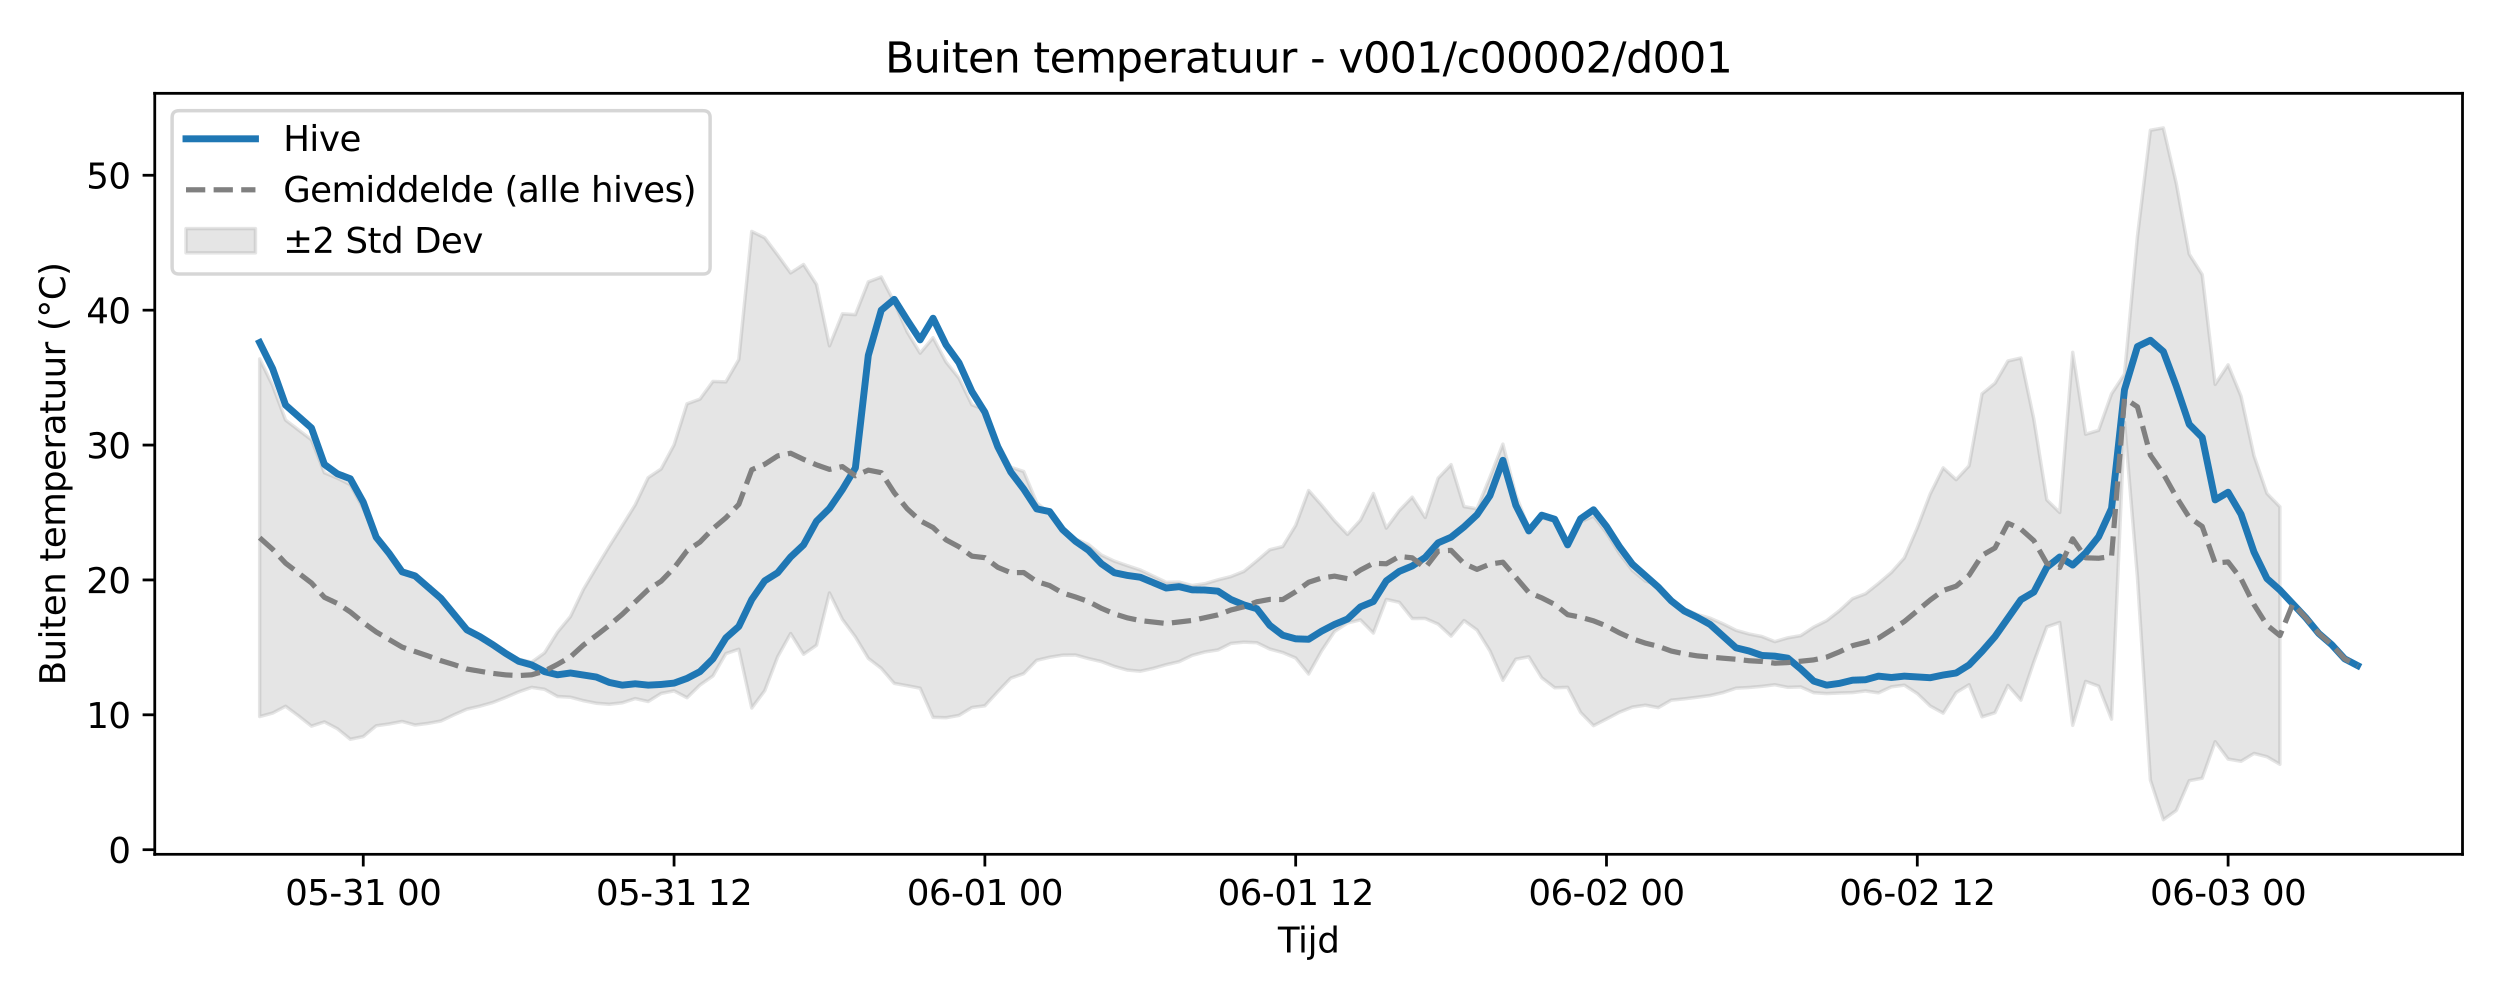<?xml version="1.0" encoding="utf-8" standalone="no"?>
<!DOCTYPE svg PUBLIC "-//W3C//DTD SVG 1.1//EN"
  "http://www.w3.org/Graphics/SVG/1.1/DTD/svg11.dtd">
<svg xmlns:xlink="http://www.w3.org/1999/xlink" width="720pt" height="288pt" viewBox="0 0 720 288" xmlns="http://www.w3.org/2000/svg" version="1.1">
 <defs>
  <style type="text/css">*{stroke-linejoin: round; stroke-linecap: butt}</style>
 </defs>
 <g id="figure_1">
  <g id="patch_1">
   <path d="M 0 288 
L 720 288 
L 720 0 
L 0 0 
z
" style="fill: #ffffff"/>
  </g>
  <g id="axes_1">
   <g id="patch_2">
    <path d="M 44.57 246.04 
L 709.2 246.04 
L 709.2 26.88 
L 44.57 26.88 
z
" style="fill: #ffffff"/>
   </g>
   <g id="FillBetweenPolyCollection_1">
    <defs>
     <path id="md098c7bc18" d="M 74.78 -184.64 
L 74.78 -81.629 
L 78.51 -82.629 
L 82.24 -84.595 
L 85.97 -81.823 
L 89.699 -78.872 
L 93.429 -80.093 
L 97.159 -78.131 
L 100.888 -75.092 
L 104.618 -75.865 
L 108.348 -78.978 
L 112.077 -79.499 
L 115.807 -80.217 
L 119.537 -79.191 
L 123.266 -79.664 
L 126.996 -80.348 
L 130.726 -82.122 
L 134.455 -83.757 
L 138.185 -84.617 
L 141.915 -85.673 
L 145.644 -87.138 
L 149.374 -88.734 
L 153.104 -90.037 
L 156.834 -89.481 
L 160.563 -87.412 
L 164.293 -87.202 
L 168.023 -86.199 
L 171.752 -85.461 
L 175.482 -85.168 
L 179.212 -85.592 
L 182.941 -86.81 
L 186.671 -85.959 
L 190.401 -88.292 
L 194.13 -89.024 
L 197.86 -87.053 
L 201.59 -90.702 
L 205.319 -93.317 
L 209.049 -99.755 
L 212.779 -101.022 
L 216.509 -84.091 
L 220.238 -89.073 
L 223.968 -98.845 
L 227.698 -105.537 
L 231.427 -99.575 
L 235.157 -102.174 
L 238.887 -117.231 
L 242.616 -109.623 
L 246.346 -104.567 
L 250.076 -98.389 
L 253.805 -95.516 
L 257.535 -91.19 
L 261.265 -90.513 
L 264.994 -89.806 
L 268.724 -81.406 
L 272.454 -81.299 
L 276.183 -81.954 
L 279.913 -84.239 
L 283.643 -84.732 
L 287.373 -88.799 
L 291.102 -92.696 
L 294.832 -94.001 
L 298.562 -97.826 
L 302.291 -98.712 
L 306.021 -99.311 
L 309.751 -99.357 
L 313.48 -98.325 
L 317.21 -97.466 
L 320.94 -96.058 
L 324.669 -95.023 
L 328.399 -94.692 
L 332.129 -95.514 
L 335.858 -96.572 
L 339.588 -97.436 
L 343.318 -99.248 
L 347.048 -100.245 
L 350.777 -100.819 
L 354.507 -102.694 
L 358.237 -103.058 
L 361.966 -102.896 
L 365.696 -101.074 
L 369.426 -100.066 
L 373.155 -98.491 
L 376.885 -93.879 
L 380.615 -100.526 
L 384.344 -106.122 
L 388.074 -108.59 
L 391.804 -109.475 
L 395.533 -105.678 
L 399.263 -115.364 
L 402.993 -114.542 
L 406.722 -109.864 
L 410.452 -109.882 
L 414.182 -108.253 
L 417.912 -104.807 
L 421.641 -109.279 
L 425.371 -106.564 
L 429.101 -100.556 
L 432.83 -92.08 
L 436.56 -98.153 
L 440.29 -98.84 
L 444.019 -92.807 
L 447.749 -89.925 
L 451.479 -90.052 
L 455.208 -82.832 
L 458.938 -79.004 
L 462.668 -80.913 
L 466.397 -82.883 
L 470.127 -84.356 
L 473.857 -84.907 
L 477.587 -84.202 
L 481.316 -86.355 
L 485.046 -86.732 
L 488.776 -87.192 
L 492.505 -87.682 
L 496.235 -88.547 
L 499.965 -89.803 
L 503.694 -90.001 
L 507.424 -90.329 
L 511.154 -90.793 
L 514.883 -90.042 
L 518.613 -90.167 
L 522.343 -88.505 
L 526.072 -88.249 
L 529.802 -88.413 
L 533.532 -88.527 
L 537.261 -89.005 
L 540.991 -88.459 
L 544.721 -90.192 
L 548.451 -90.674 
L 552.18 -88.247 
L 555.91 -84.677 
L 559.64 -82.614 
L 563.369 -88.518 
L 567.099 -90.801 
L 570.829 -81.546 
L 574.558 -82.748 
L 578.288 -90.601 
L 582.018 -86.355 
L 585.747 -97.36 
L 589.477 -107.456 
L 593.207 -108.731 
L 596.936 -79.099 
L 600.666 -91.755 
L 604.396 -90.391 
L 608.126 -80.879 
L 611.855 -166.335 
L 615.585 -121.757 
L 619.315 -63.339 
L 623.044 -51.922 
L 626.774 -54.592 
L 630.504 -63.167 
L 634.233 -63.874 
L 637.963 -74.38 
L 641.693 -69.393 
L 645.422 -68.749 
L 649.152 -71.009 
L 652.882 -70.062 
L 656.611 -67.875 
L 656.611 -142.039 
L 656.611 -142.039 
L 652.882 -145.874 
L 649.152 -156.71 
L 645.422 -173.861 
L 641.693 -182.928 
L 637.963 -177.294 
L 634.233 -208.906 
L 630.504 -214.792 
L 626.774 -235.15 
L 623.044 -251.158 
L 619.315 -250.489 
L 615.585 -219.91 
L 611.855 -180.252 
L 608.126 -174.569 
L 604.396 -164.058 
L 600.666 -162.949 
L 596.936 -186.541 
L 593.207 -140.396 
L 589.477 -144.045 
L 585.747 -167.243 
L 582.018 -184.89 
L 578.288 -184.035 
L 574.558 -177.638 
L 570.829 -174.586 
L 567.099 -153.862 
L 563.369 -149.855 
L 559.64 -153.262 
L 555.91 -145.742 
L 552.18 -135.975 
L 548.451 -127.333 
L 544.721 -123.154 
L 540.991 -119.966 
L 537.261 -116.997 
L 533.532 -115.588 
L 529.802 -112.151 
L 526.072 -109.244 
L 522.343 -107.397 
L 518.613 -104.94 
L 514.883 -104.306 
L 511.154 -103.204 
L 507.424 -104.685 
L 503.694 -105.42 
L 499.965 -106.469 
L 496.235 -108.335 
L 492.505 -109.978 
L 488.776 -111.022 
L 485.046 -112.684 
L 481.316 -114.653 
L 477.587 -119.518 
L 473.857 -120.651 
L 470.127 -123.718 
L 466.397 -128.595 
L 462.668 -134.523 
L 458.938 -139.391 
L 455.208 -137.673 
L 451.479 -131.895 
L 447.749 -137.942 
L 444.019 -138.833 
L 440.29 -135.908 
L 436.56 -145.437 
L 432.83 -160.093 
L 429.101 -150.526 
L 425.371 -141.466 
L 421.641 -142.099 
L 417.912 -154.192 
L 414.182 -150.284 
L 410.452 -138.961 
L 406.722 -144.825 
L 402.993 -140.952 
L 399.263 -135.903 
L 395.533 -145.885 
L 391.804 -138.184 
L 388.074 -134.094 
L 384.344 -138.023 
L 380.615 -142.527 
L 376.885 -146.745 
L 373.155 -136.701 
L 369.426 -130.594 
L 365.696 -129.678 
L 361.966 -126.488 
L 358.237 -123.44 
L 354.507 -121.954 
L 350.777 -121.018 
L 347.048 -119.908 
L 343.318 -119.369 
L 339.588 -120.368 
L 335.858 -120.307 
L 332.129 -122.086 
L 328.399 -123.852 
L 324.669 -125.093 
L 320.94 -126.388 
L 317.21 -128.144 
L 313.48 -131.188 
L 309.751 -132.783 
L 306.021 -135.16 
L 302.291 -140.013 
L 298.562 -143.23 
L 294.832 -152.208 
L 291.102 -153.431 
L 287.373 -160.415 
L 283.643 -170.049 
L 279.913 -171.412 
L 276.183 -179.098 
L 272.454 -183.749 
L 268.724 -190.746 
L 264.994 -186.285 
L 261.265 -192.432 
L 257.535 -201.013 
L 253.805 -208.23 
L 250.076 -206.819 
L 246.346 -197.384 
L 242.616 -197.619 
L 238.887 -188.402 
L 235.157 -206.067 
L 231.427 -211.829 
L 227.698 -209.401 
L 223.968 -214.557 
L 220.238 -219.519 
L 216.509 -221.357 
L 212.779 -184.466 
L 209.049 -178.02 
L 205.319 -178.15 
L 201.59 -173.051 
L 197.86 -171.705 
L 194.13 -159.875 
L 190.401 -152.931 
L 186.671 -150.435 
L 182.941 -142.61 
L 179.212 -136.596 
L 175.482 -130.675 
L 171.752 -124.537 
L 168.023 -118.25 
L 164.293 -110.439 
L 160.563 -105.937 
L 156.834 -99.984 
L 153.104 -97.282 
L 149.374 -98.141 
L 145.644 -100.126 
L 141.915 -102.46 
L 138.185 -104.663 
L 134.455 -106.892 
L 130.726 -111.079 
L 126.996 -115.11 
L 123.266 -118.532 
L 119.537 -121.632 
L 115.807 -123.047 
L 112.077 -128.242 
L 108.348 -133.017 
L 104.618 -141.532 
L 100.888 -148.409 
L 97.159 -150.291 
L 93.429 -151.843 
L 89.699 -161.351 
L 85.97 -164.172 
L 82.24 -167.024 
L 78.51 -176.98 
L 74.78 -184.64 
z
" style="stroke: #808080; stroke-opacity: 0.2"/>
    </defs>
    <g clip-path="url(#pa4ec345331)">
     <use xlink:href="#md098c7bc18" x="0" y="288" style="fill: #808080; fill-opacity: 0.2; stroke: #808080; stroke-opacity: 0.2"/>
    </g>
   </g>
   <g id="matplotlib.axis_1">
    <g id="xtick_1">
     <g id="line2d_1">
      <defs>
       <path id="me4f1d2c0ec" d="M 0 0 
L 0 3.5 
" style="stroke: #000000; stroke-width: 0.8"/>
      </defs>
      <g>
       <use xlink:href="#me4f1d2c0ec" x="104.618" y="246.04" style="stroke: #000000; stroke-width: 0.8"/>
      </g>
     </g>
     <g id="text_1">
      <!-- 05-31 00 -->
      <g transform="translate(82.137 260.638) scale(0.1 -0.1)">
       <defs>
        <path id="DejaVuSans-30" d="M 2034 4250 
Q 1547 4250 1301 3770 
Q 1056 3291 1056 2328 
Q 1056 1369 1301 889 
Q 1547 409 2034 409 
Q 2525 409 2770 889 
Q 3016 1369 3016 2328 
Q 3016 3291 2770 3770 
Q 2525 4250 2034 4250 
z
M 2034 4750 
Q 2819 4750 3233 4129 
Q 3647 3509 3647 2328 
Q 3647 1150 3233 529 
Q 2819 -91 2034 -91 
Q 1250 -91 836 529 
Q 422 1150 422 2328 
Q 422 3509 836 4129 
Q 1250 4750 2034 4750 
z
" transform="scale(0.016)"/>
        <path id="DejaVuSans-35" d="M 691 4666 
L 3169 4666 
L 3169 4134 
L 1269 4134 
L 1269 2991 
Q 1406 3038 1543 3061 
Q 1681 3084 1819 3084 
Q 2600 3084 3056 2656 
Q 3513 2228 3513 1497 
Q 3513 744 3044 326 
Q 2575 -91 1722 -91 
Q 1428 -91 1123 -41 
Q 819 9 494 109 
L 494 744 
Q 775 591 1075 516 
Q 1375 441 1709 441 
Q 2250 441 2565 725 
Q 2881 1009 2881 1497 
Q 2881 1984 2565 2268 
Q 2250 2553 1709 2553 
Q 1456 2553 1204 2497 
Q 953 2441 691 2322 
L 691 4666 
z
" transform="scale(0.016)"/>
        <path id="DejaVuSans-2d" d="M 313 2009 
L 1997 2009 
L 1997 1497 
L 313 1497 
L 313 2009 
z
" transform="scale(0.016)"/>
        <path id="DejaVuSans-33" d="M 2597 2516 
Q 3050 2419 3304 2112 
Q 3559 1806 3559 1356 
Q 3559 666 3084 287 
Q 2609 -91 1734 -91 
Q 1441 -91 1130 -33 
Q 819 25 488 141 
L 488 750 
Q 750 597 1062 519 
Q 1375 441 1716 441 
Q 2309 441 2620 675 
Q 2931 909 2931 1356 
Q 2931 1769 2642 2001 
Q 2353 2234 1838 2234 
L 1294 2234 
L 1294 2753 
L 1863 2753 
Q 2328 2753 2575 2939 
Q 2822 3125 2822 3475 
Q 2822 3834 2567 4026 
Q 2313 4219 1838 4219 
Q 1578 4219 1281 4162 
Q 984 4106 628 3988 
L 628 4550 
Q 988 4650 1302 4700 
Q 1616 4750 1894 4750 
Q 2613 4750 3031 4423 
Q 3450 4097 3450 3541 
Q 3450 3153 3228 2886 
Q 3006 2619 2597 2516 
z
" transform="scale(0.016)"/>
        <path id="DejaVuSans-31" d="M 794 531 
L 1825 531 
L 1825 4091 
L 703 3866 
L 703 4441 
L 1819 4666 
L 2450 4666 
L 2450 531 
L 3481 531 
L 3481 0 
L 794 0 
L 794 531 
z
" transform="scale(0.016)"/>
        <path id="DejaVuSans-20" transform="scale(0.016)"/>
       </defs>
       <use xlink:href="#DejaVuSans-30"/>
       <use xlink:href="#DejaVuSans-35" transform="translate(63.623 0)"/>
       <use xlink:href="#DejaVuSans-2d" transform="translate(127.246 0)"/>
       <use xlink:href="#DejaVuSans-33" transform="translate(163.33 0)"/>
       <use xlink:href="#DejaVuSans-31" transform="translate(226.953 0)"/>
       <use xlink:href="#DejaVuSans-20" transform="translate(290.576 0)"/>
       <use xlink:href="#DejaVuSans-30" transform="translate(322.363 0)"/>
       <use xlink:href="#DejaVuSans-30" transform="translate(385.986 0)"/>
      </g>
     </g>
    </g>
    <g id="xtick_2">
     <g id="line2d_2">
      <g>
       <use xlink:href="#me4f1d2c0ec" x="194.13" y="246.04" style="stroke: #000000; stroke-width: 0.8"/>
      </g>
     </g>
     <g id="text_2">
      <!-- 05-31 12 -->
      <g transform="translate(171.65 260.638) scale(0.1 -0.1)">
       <defs>
        <path id="DejaVuSans-32" d="M 1228 531 
L 3431 531 
L 3431 0 
L 469 0 
L 469 531 
Q 828 903 1448 1529 
Q 2069 2156 2228 2338 
Q 2531 2678 2651 2914 
Q 2772 3150 2772 3378 
Q 2772 3750 2511 3984 
Q 2250 4219 1831 4219 
Q 1534 4219 1204 4116 
Q 875 4013 500 3803 
L 500 4441 
Q 881 4594 1212 4672 
Q 1544 4750 1819 4750 
Q 2544 4750 2975 4387 
Q 3406 4025 3406 3419 
Q 3406 3131 3298 2873 
Q 3191 2616 2906 2266 
Q 2828 2175 2409 1742 
Q 1991 1309 1228 531 
z
" transform="scale(0.016)"/>
       </defs>
       <use xlink:href="#DejaVuSans-30"/>
       <use xlink:href="#DejaVuSans-35" transform="translate(63.623 0)"/>
       <use xlink:href="#DejaVuSans-2d" transform="translate(127.246 0)"/>
       <use xlink:href="#DejaVuSans-33" transform="translate(163.33 0)"/>
       <use xlink:href="#DejaVuSans-31" transform="translate(226.953 0)"/>
       <use xlink:href="#DejaVuSans-20" transform="translate(290.576 0)"/>
       <use xlink:href="#DejaVuSans-31" transform="translate(322.363 0)"/>
       <use xlink:href="#DejaVuSans-32" transform="translate(385.986 0)"/>
      </g>
     </g>
    </g>
    <g id="xtick_3">
     <g id="line2d_3">
      <g>
       <use xlink:href="#me4f1d2c0ec" x="283.643" y="246.04" style="stroke: #000000; stroke-width: 0.8"/>
      </g>
     </g>
     <g id="text_3">
      <!-- 06-01 00 -->
      <g transform="translate(261.162 260.638) scale(0.1 -0.1)">
       <defs>
        <path id="DejaVuSans-36" d="M 2113 2584 
Q 1688 2584 1439 2293 
Q 1191 2003 1191 1497 
Q 1191 994 1439 701 
Q 1688 409 2113 409 
Q 2538 409 2786 701 
Q 3034 994 3034 1497 
Q 3034 2003 2786 2293 
Q 2538 2584 2113 2584 
z
M 3366 4563 
L 3366 3988 
Q 3128 4100 2886 4159 
Q 2644 4219 2406 4219 
Q 1781 4219 1451 3797 
Q 1122 3375 1075 2522 
Q 1259 2794 1537 2939 
Q 1816 3084 2150 3084 
Q 2853 3084 3261 2657 
Q 3669 2231 3669 1497 
Q 3669 778 3244 343 
Q 2819 -91 2113 -91 
Q 1303 -91 875 529 
Q 447 1150 447 2328 
Q 447 3434 972 4092 
Q 1497 4750 2381 4750 
Q 2619 4750 2861 4703 
Q 3103 4656 3366 4563 
z
" transform="scale(0.016)"/>
       </defs>
       <use xlink:href="#DejaVuSans-30"/>
       <use xlink:href="#DejaVuSans-36" transform="translate(63.623 0)"/>
       <use xlink:href="#DejaVuSans-2d" transform="translate(127.246 0)"/>
       <use xlink:href="#DejaVuSans-30" transform="translate(163.33 0)"/>
       <use xlink:href="#DejaVuSans-31" transform="translate(226.953 0)"/>
       <use xlink:href="#DejaVuSans-20" transform="translate(290.576 0)"/>
       <use xlink:href="#DejaVuSans-30" transform="translate(322.363 0)"/>
       <use xlink:href="#DejaVuSans-30" transform="translate(385.986 0)"/>
      </g>
     </g>
    </g>
    <g id="xtick_4">
     <g id="line2d_4">
      <g>
       <use xlink:href="#me4f1d2c0ec" x="373.155" y="246.04" style="stroke: #000000; stroke-width: 0.8"/>
      </g>
     </g>
     <g id="text_4">
      <!-- 06-01 12 -->
      <g transform="translate(350.675 260.638) scale(0.1 -0.1)">
       <use xlink:href="#DejaVuSans-30"/>
       <use xlink:href="#DejaVuSans-36" transform="translate(63.623 0)"/>
       <use xlink:href="#DejaVuSans-2d" transform="translate(127.246 0)"/>
       <use xlink:href="#DejaVuSans-30" transform="translate(163.33 0)"/>
       <use xlink:href="#DejaVuSans-31" transform="translate(226.953 0)"/>
       <use xlink:href="#DejaVuSans-20" transform="translate(290.576 0)"/>
       <use xlink:href="#DejaVuSans-31" transform="translate(322.363 0)"/>
       <use xlink:href="#DejaVuSans-32" transform="translate(385.986 0)"/>
      </g>
     </g>
    </g>
    <g id="xtick_5">
     <g id="line2d_5">
      <g>
       <use xlink:href="#me4f1d2c0ec" x="462.668" y="246.04" style="stroke: #000000; stroke-width: 0.8"/>
      </g>
     </g>
     <g id="text_5">
      <!-- 06-02 00 -->
      <g transform="translate(440.187 260.638) scale(0.1 -0.1)">
       <use xlink:href="#DejaVuSans-30"/>
       <use xlink:href="#DejaVuSans-36" transform="translate(63.623 0)"/>
       <use xlink:href="#DejaVuSans-2d" transform="translate(127.246 0)"/>
       <use xlink:href="#DejaVuSans-30" transform="translate(163.33 0)"/>
       <use xlink:href="#DejaVuSans-32" transform="translate(226.953 0)"/>
       <use xlink:href="#DejaVuSans-20" transform="translate(290.576 0)"/>
       <use xlink:href="#DejaVuSans-30" transform="translate(322.363 0)"/>
       <use xlink:href="#DejaVuSans-30" transform="translate(385.986 0)"/>
      </g>
     </g>
    </g>
    <g id="xtick_6">
     <g id="line2d_6">
      <g>
       <use xlink:href="#me4f1d2c0ec" x="552.18" y="246.04" style="stroke: #000000; stroke-width: 0.8"/>
      </g>
     </g>
     <g id="text_6">
      <!-- 06-02 12 -->
      <g transform="translate(529.7 260.638) scale(0.1 -0.1)">
       <use xlink:href="#DejaVuSans-30"/>
       <use xlink:href="#DejaVuSans-36" transform="translate(63.623 0)"/>
       <use xlink:href="#DejaVuSans-2d" transform="translate(127.246 0)"/>
       <use xlink:href="#DejaVuSans-30" transform="translate(163.33 0)"/>
       <use xlink:href="#DejaVuSans-32" transform="translate(226.953 0)"/>
       <use xlink:href="#DejaVuSans-20" transform="translate(290.576 0)"/>
       <use xlink:href="#DejaVuSans-31" transform="translate(322.363 0)"/>
       <use xlink:href="#DejaVuSans-32" transform="translate(385.986 0)"/>
      </g>
     </g>
    </g>
    <g id="xtick_7">
     <g id="line2d_7">
      <g>
       <use xlink:href="#me4f1d2c0ec" x="641.693" y="246.04" style="stroke: #000000; stroke-width: 0.8"/>
      </g>
     </g>
     <g id="text_7">
      <!-- 06-03 00 -->
      <g transform="translate(619.212 260.638) scale(0.1 -0.1)">
       <use xlink:href="#DejaVuSans-30"/>
       <use xlink:href="#DejaVuSans-36" transform="translate(63.623 0)"/>
       <use xlink:href="#DejaVuSans-2d" transform="translate(127.246 0)"/>
       <use xlink:href="#DejaVuSans-30" transform="translate(163.33 0)"/>
       <use xlink:href="#DejaVuSans-33" transform="translate(226.953 0)"/>
       <use xlink:href="#DejaVuSans-20" transform="translate(290.576 0)"/>
       <use xlink:href="#DejaVuSans-30" transform="translate(322.363 0)"/>
       <use xlink:href="#DejaVuSans-30" transform="translate(385.986 0)"/>
      </g>
     </g>
    </g>
    <g id="text_8">
     <!-- Tijd -->
     <g transform="translate(368.035 274.317) scale(0.1 -0.1)">
      <defs>
       <path id="DejaVuSans-54" d="M -19 4666 
L 3928 4666 
L 3928 4134 
L 2272 4134 
L 2272 0 
L 1638 0 
L 1638 4134 
L -19 4134 
L -19 4666 
z
" transform="scale(0.016)"/>
       <path id="DejaVuSans-69" d="M 603 3500 
L 1178 3500 
L 1178 0 
L 603 0 
L 603 3500 
z
M 603 4863 
L 1178 4863 
L 1178 4134 
L 603 4134 
L 603 4863 
z
" transform="scale(0.016)"/>
       <path id="DejaVuSans-6a" d="M 603 3500 
L 1178 3500 
L 1178 -63 
Q 1178 -731 923 -1031 
Q 669 -1331 103 -1331 
L -116 -1331 
L -116 -844 
L 38 -844 
Q 366 -844 484 -692 
Q 603 -541 603 -63 
L 603 3500 
z
M 603 4863 
L 1178 4863 
L 1178 4134 
L 603 4134 
L 603 4863 
z
" transform="scale(0.016)"/>
       <path id="DejaVuSans-64" d="M 2906 2969 
L 2906 4863 
L 3481 4863 
L 3481 0 
L 2906 0 
L 2906 525 
Q 2725 213 2448 61 
Q 2172 -91 1784 -91 
Q 1150 -91 751 415 
Q 353 922 353 1747 
Q 353 2572 751 3078 
Q 1150 3584 1784 3584 
Q 2172 3584 2448 3432 
Q 2725 3281 2906 2969 
z
M 947 1747 
Q 947 1113 1208 752 
Q 1469 391 1925 391 
Q 2381 391 2643 752 
Q 2906 1113 2906 1747 
Q 2906 2381 2643 2742 
Q 2381 3103 1925 3103 
Q 1469 3103 1208 2742 
Q 947 2381 947 1747 
z
" transform="scale(0.016)"/>
      </defs>
      <use xlink:href="#DejaVuSans-54"/>
      <use xlink:href="#DejaVuSans-69" transform="translate(57.959 0)"/>
      <use xlink:href="#DejaVuSans-6a" transform="translate(85.742 0)"/>
      <use xlink:href="#DejaVuSans-64" transform="translate(113.525 0)"/>
     </g>
    </g>
   </g>
   <g id="matplotlib.axis_2">
    <g id="ytick_1">
     <g id="line2d_8">
      <defs>
       <path id="m7fd035063a" d="M 0 0 
L -3.5 0 
" style="stroke: #000000; stroke-width: 0.8"/>
      </defs>
      <g>
       <use xlink:href="#m7fd035063a" x="44.57" y="244.711" style="stroke: #000000; stroke-width: 0.8"/>
      </g>
     </g>
     <g id="text_9">
      <!-- 0 -->
      <g transform="translate(31.207 248.51) scale(0.1 -0.1)">
       <use xlink:href="#DejaVuSans-30"/>
      </g>
     </g>
    </g>
    <g id="ytick_2">
     <g id="line2d_9">
      <g>
       <use xlink:href="#m7fd035063a" x="44.57" y="205.865" style="stroke: #000000; stroke-width: 0.8"/>
      </g>
     </g>
     <g id="text_10">
      <!-- 10 -->
      <g transform="translate(24.845 209.664) scale(0.1 -0.1)">
       <use xlink:href="#DejaVuSans-31"/>
       <use xlink:href="#DejaVuSans-30" transform="translate(63.623 0)"/>
      </g>
     </g>
    </g>
    <g id="ytick_3">
     <g id="line2d_10">
      <g>
       <use xlink:href="#m7fd035063a" x="44.57" y="167.019" style="stroke: #000000; stroke-width: 0.8"/>
      </g>
     </g>
     <g id="text_11">
      <!-- 20 -->
      <g transform="translate(24.845 170.818) scale(0.1 -0.1)">
       <use xlink:href="#DejaVuSans-32"/>
       <use xlink:href="#DejaVuSans-30" transform="translate(63.623 0)"/>
      </g>
     </g>
    </g>
    <g id="ytick_4">
     <g id="line2d_11">
      <g>
       <use xlink:href="#m7fd035063a" x="44.57" y="128.173" style="stroke: #000000; stroke-width: 0.8"/>
      </g>
     </g>
     <g id="text_12">
      <!-- 30 -->
      <g transform="translate(24.845 131.972) scale(0.1 -0.1)">
       <use xlink:href="#DejaVuSans-33"/>
       <use xlink:href="#DejaVuSans-30" transform="translate(63.623 0)"/>
      </g>
     </g>
    </g>
    <g id="ytick_5">
     <g id="line2d_12">
      <g>
       <use xlink:href="#m7fd035063a" x="44.57" y="89.327" style="stroke: #000000; stroke-width: 0.8"/>
      </g>
     </g>
     <g id="text_13">
      <!-- 40 -->
      <g transform="translate(24.845 93.126) scale(0.1 -0.1)">
       <defs>
        <path id="DejaVuSans-34" d="M 2419 4116 
L 825 1625 
L 2419 1625 
L 2419 4116 
z
M 2253 4666 
L 3047 4666 
L 3047 1625 
L 3713 1625 
L 3713 1100 
L 3047 1100 
L 3047 0 
L 2419 0 
L 2419 1100 
L 313 1100 
L 313 1709 
L 2253 4666 
z
" transform="scale(0.016)"/>
       </defs>
       <use xlink:href="#DejaVuSans-34"/>
       <use xlink:href="#DejaVuSans-30" transform="translate(63.623 0)"/>
      </g>
     </g>
    </g>
    <g id="ytick_6">
     <g id="line2d_13">
      <g>
       <use xlink:href="#m7fd035063a" x="44.57" y="50.481" style="stroke: #000000; stroke-width: 0.8"/>
      </g>
     </g>
     <g id="text_14">
      <!-- 50 -->
      <g transform="translate(24.845 54.28) scale(0.1 -0.1)">
       <use xlink:href="#DejaVuSans-35"/>
       <use xlink:href="#DejaVuSans-30" transform="translate(63.623 0)"/>
      </g>
     </g>
    </g>
    <g id="text_15">
     <!-- Buiten temperatuur (°C) -->
     <g transform="translate(18.765 197.355) rotate(-90) scale(0.1 -0.1)">
      <defs>
       <path id="DejaVuSans-42" d="M 1259 2228 
L 1259 519 
L 2272 519 
Q 2781 519 3026 730 
Q 3272 941 3272 1375 
Q 3272 1813 3026 2020 
Q 2781 2228 2272 2228 
L 1259 2228 
z
M 1259 4147 
L 1259 2741 
L 2194 2741 
Q 2656 2741 2882 2914 
Q 3109 3088 3109 3444 
Q 3109 3797 2882 3972 
Q 2656 4147 2194 4147 
L 1259 4147 
z
M 628 4666 
L 2241 4666 
Q 2963 4666 3353 4366 
Q 3744 4066 3744 3513 
Q 3744 3084 3544 2831 
Q 3344 2578 2956 2516 
Q 3422 2416 3680 2098 
Q 3938 1781 3938 1306 
Q 3938 681 3513 340 
Q 3088 0 2303 0 
L 628 0 
L 628 4666 
z
" transform="scale(0.016)"/>
       <path id="DejaVuSans-75" d="M 544 1381 
L 544 3500 
L 1119 3500 
L 1119 1403 
Q 1119 906 1312 657 
Q 1506 409 1894 409 
Q 2359 409 2629 706 
Q 2900 1003 2900 1516 
L 2900 3500 
L 3475 3500 
L 3475 0 
L 2900 0 
L 2900 538 
Q 2691 219 2414 64 
Q 2138 -91 1772 -91 
Q 1169 -91 856 284 
Q 544 659 544 1381 
z
M 1991 3584 
L 1991 3584 
z
" transform="scale(0.016)"/>
       <path id="DejaVuSans-74" d="M 1172 4494 
L 1172 3500 
L 2356 3500 
L 2356 3053 
L 1172 3053 
L 1172 1153 
Q 1172 725 1289 603 
Q 1406 481 1766 481 
L 2356 481 
L 2356 0 
L 1766 0 
Q 1100 0 847 248 
Q 594 497 594 1153 
L 594 3053 
L 172 3053 
L 172 3500 
L 594 3500 
L 594 4494 
L 1172 4494 
z
" transform="scale(0.016)"/>
       <path id="DejaVuSans-65" d="M 3597 1894 
L 3597 1613 
L 953 1613 
Q 991 1019 1311 708 
Q 1631 397 2203 397 
Q 2534 397 2845 478 
Q 3156 559 3463 722 
L 3463 178 
Q 3153 47 2828 -22 
Q 2503 -91 2169 -91 
Q 1331 -91 842 396 
Q 353 884 353 1716 
Q 353 2575 817 3079 
Q 1281 3584 2069 3584 
Q 2775 3584 3186 3129 
Q 3597 2675 3597 1894 
z
M 3022 2063 
Q 3016 2534 2758 2815 
Q 2500 3097 2075 3097 
Q 1594 3097 1305 2825 
Q 1016 2553 972 2059 
L 3022 2063 
z
" transform="scale(0.016)"/>
       <path id="DejaVuSans-6e" d="M 3513 2113 
L 3513 0 
L 2938 0 
L 2938 2094 
Q 2938 2591 2744 2837 
Q 2550 3084 2163 3084 
Q 1697 3084 1428 2787 
Q 1159 2491 1159 1978 
L 1159 0 
L 581 0 
L 581 3500 
L 1159 3500 
L 1159 2956 
Q 1366 3272 1645 3428 
Q 1925 3584 2291 3584 
Q 2894 3584 3203 3211 
Q 3513 2838 3513 2113 
z
" transform="scale(0.016)"/>
       <path id="DejaVuSans-6d" d="M 3328 2828 
Q 3544 3216 3844 3400 
Q 4144 3584 4550 3584 
Q 5097 3584 5394 3201 
Q 5691 2819 5691 2113 
L 5691 0 
L 5113 0 
L 5113 2094 
Q 5113 2597 4934 2840 
Q 4756 3084 4391 3084 
Q 3944 3084 3684 2787 
Q 3425 2491 3425 1978 
L 3425 0 
L 2847 0 
L 2847 2094 
Q 2847 2600 2669 2842 
Q 2491 3084 2119 3084 
Q 1678 3084 1418 2786 
Q 1159 2488 1159 1978 
L 1159 0 
L 581 0 
L 581 3500 
L 1159 3500 
L 1159 2956 
Q 1356 3278 1631 3431 
Q 1906 3584 2284 3584 
Q 2666 3584 2933 3390 
Q 3200 3197 3328 2828 
z
" transform="scale(0.016)"/>
       <path id="DejaVuSans-70" d="M 1159 525 
L 1159 -1331 
L 581 -1331 
L 581 3500 
L 1159 3500 
L 1159 2969 
Q 1341 3281 1617 3432 
Q 1894 3584 2278 3584 
Q 2916 3584 3314 3078 
Q 3713 2572 3713 1747 
Q 3713 922 3314 415 
Q 2916 -91 2278 -91 
Q 1894 -91 1617 61 
Q 1341 213 1159 525 
z
M 3116 1747 
Q 3116 2381 2855 2742 
Q 2594 3103 2138 3103 
Q 1681 3103 1420 2742 
Q 1159 2381 1159 1747 
Q 1159 1113 1420 752 
Q 1681 391 2138 391 
Q 2594 391 2855 752 
Q 3116 1113 3116 1747 
z
" transform="scale(0.016)"/>
       <path id="DejaVuSans-72" d="M 2631 2963 
Q 2534 3019 2420 3045 
Q 2306 3072 2169 3072 
Q 1681 3072 1420 2755 
Q 1159 2438 1159 1844 
L 1159 0 
L 581 0 
L 581 3500 
L 1159 3500 
L 1159 2956 
Q 1341 3275 1631 3429 
Q 1922 3584 2338 3584 
Q 2397 3584 2469 3576 
Q 2541 3569 2628 3553 
L 2631 2963 
z
" transform="scale(0.016)"/>
       <path id="DejaVuSans-61" d="M 2194 1759 
Q 1497 1759 1228 1600 
Q 959 1441 959 1056 
Q 959 750 1161 570 
Q 1363 391 1709 391 
Q 2188 391 2477 730 
Q 2766 1069 2766 1631 
L 2766 1759 
L 2194 1759 
z
M 3341 1997 
L 3341 0 
L 2766 0 
L 2766 531 
Q 2569 213 2275 61 
Q 1981 -91 1556 -91 
Q 1019 -91 701 211 
Q 384 513 384 1019 
Q 384 1609 779 1909 
Q 1175 2209 1959 2209 
L 2766 2209 
L 2766 2266 
Q 2766 2663 2505 2880 
Q 2244 3097 1772 3097 
Q 1472 3097 1187 3025 
Q 903 2953 641 2809 
L 641 3341 
Q 956 3463 1253 3523 
Q 1550 3584 1831 3584 
Q 2591 3584 2966 3190 
Q 3341 2797 3341 1997 
z
" transform="scale(0.016)"/>
       <path id="DejaVuSans-28" d="M 1984 4856 
Q 1566 4138 1362 3434 
Q 1159 2731 1159 2009 
Q 1159 1288 1364 580 
Q 1569 -128 1984 -844 
L 1484 -844 
Q 1016 -109 783 600 
Q 550 1309 550 2009 
Q 550 2706 781 3412 
Q 1013 4119 1484 4856 
L 1984 4856 
z
" transform="scale(0.016)"/>
       <path id="DejaVuSans-b0" d="M 1600 4347 
Q 1350 4347 1178 4173 
Q 1006 4000 1006 3750 
Q 1006 3503 1178 3333 
Q 1350 3163 1600 3163 
Q 1850 3163 2022 3333 
Q 2194 3503 2194 3750 
Q 2194 3997 2020 4172 
Q 1847 4347 1600 4347 
z
M 1600 4750 
Q 1800 4750 1984 4673 
Q 2169 4597 2303 4453 
Q 2447 4313 2519 4134 
Q 2591 3956 2591 3750 
Q 2591 3338 2302 3052 
Q 2013 2766 1594 2766 
Q 1172 2766 890 3047 
Q 609 3328 609 3750 
Q 609 4169 896 4459 
Q 1184 4750 1600 4750 
z
" transform="scale(0.016)"/>
       <path id="DejaVuSans-43" d="M 4122 4306 
L 4122 3641 
Q 3803 3938 3442 4084 
Q 3081 4231 2675 4231 
Q 1875 4231 1450 3742 
Q 1025 3253 1025 2328 
Q 1025 1406 1450 917 
Q 1875 428 2675 428 
Q 3081 428 3442 575 
Q 3803 722 4122 1019 
L 4122 359 
Q 3791 134 3420 21 
Q 3050 -91 2638 -91 
Q 1578 -91 968 557 
Q 359 1206 359 2328 
Q 359 3453 968 4101 
Q 1578 4750 2638 4750 
Q 3056 4750 3426 4639 
Q 3797 4528 4122 4306 
z
" transform="scale(0.016)"/>
       <path id="DejaVuSans-29" d="M 513 4856 
L 1013 4856 
Q 1481 4119 1714 3412 
Q 1947 2706 1947 2009 
Q 1947 1309 1714 600 
Q 1481 -109 1013 -844 
L 513 -844 
Q 928 -128 1133 580 
Q 1338 1288 1338 2009 
Q 1338 2731 1133 3434 
Q 928 4138 513 4856 
z
" transform="scale(0.016)"/>
      </defs>
      <use xlink:href="#DejaVuSans-42"/>
      <use xlink:href="#DejaVuSans-75" transform="translate(68.604 0)"/>
      <use xlink:href="#DejaVuSans-69" transform="translate(131.982 0)"/>
      <use xlink:href="#DejaVuSans-74" transform="translate(159.766 0)"/>
      <use xlink:href="#DejaVuSans-65" transform="translate(198.975 0)"/>
      <use xlink:href="#DejaVuSans-6e" transform="translate(260.498 0)"/>
      <use xlink:href="#DejaVuSans-20" transform="translate(323.877 0)"/>
      <use xlink:href="#DejaVuSans-74" transform="translate(355.664 0)"/>
      <use xlink:href="#DejaVuSans-65" transform="translate(394.873 0)"/>
      <use xlink:href="#DejaVuSans-6d" transform="translate(456.396 0)"/>
      <use xlink:href="#DejaVuSans-70" transform="translate(553.809 0)"/>
      <use xlink:href="#DejaVuSans-65" transform="translate(617.285 0)"/>
      <use xlink:href="#DejaVuSans-72" transform="translate(678.809 0)"/>
      <use xlink:href="#DejaVuSans-61" transform="translate(719.922 0)"/>
      <use xlink:href="#DejaVuSans-74" transform="translate(781.201 0)"/>
      <use xlink:href="#DejaVuSans-75" transform="translate(820.41 0)"/>
      <use xlink:href="#DejaVuSans-75" transform="translate(883.789 0)"/>
      <use xlink:href="#DejaVuSans-72" transform="translate(947.168 0)"/>
      <use xlink:href="#DejaVuSans-20" transform="translate(988.281 0)"/>
      <use xlink:href="#DejaVuSans-28" transform="translate(1020.068 0)"/>
      <use xlink:href="#DejaVuSans-b0" transform="translate(1059.082 0)"/>
      <use xlink:href="#DejaVuSans-43" transform="translate(1109.082 0)"/>
      <use xlink:href="#DejaVuSans-29" transform="translate(1178.906 0)"/>
     </g>
    </g>
   </g>
   <g id="line2d_14">
    <path d="M 74.78 98.65 
L 78.51 106.16 
L 82.24 116.649 
L 89.699 123.252 
L 93.429 133.741 
L 97.159 136.46 
L 100.888 137.884 
L 104.618 144.618 
L 108.348 154.718 
L 112.077 159.379 
L 115.807 164.688 
L 119.537 165.853 
L 126.996 172.328 
L 134.455 181.392 
L 138.185 183.334 
L 141.915 185.665 
L 145.644 188.19 
L 149.374 190.456 
L 153.104 191.492 
L 156.834 193.434 
L 160.563 194.34 
L 164.293 193.823 
L 171.752 194.988 
L 175.482 196.542 
L 179.212 197.319 
L 182.941 196.93 
L 186.671 197.319 
L 190.401 197.124 
L 194.13 196.736 
L 197.86 195.376 
L 201.59 193.434 
L 205.319 189.744 
L 209.049 183.723 
L 212.779 180.421 
L 216.509 172.651 
L 220.238 167.278 
L 223.968 164.947 
L 227.698 160.415 
L 231.427 156.919 
L 235.157 150.121 
L 238.887 146.43 
L 242.616 140.992 
L 246.346 134.777 
L 250.076 102.34 
L 253.805 89.327 
L 257.535 86.219 
L 261.265 92.176 
L 264.994 97.873 
L 268.724 91.658 
L 272.454 99.297 
L 276.183 104.477 
L 279.913 112.764 
L 283.643 118.72 
L 287.373 128.691 
L 291.102 135.942 
L 294.832 140.863 
L 298.562 146.56 
L 302.291 147.337 
L 306.021 152.516 
L 309.751 155.883 
L 313.48 158.473 
L 317.21 162.357 
L 320.94 164.947 
L 324.669 165.724 
L 328.399 166.242 
L 335.858 169.35 
L 339.588 168.961 
L 343.318 169.868 
L 347.048 169.932 
L 350.777 170.256 
L 354.507 172.651 
L 358.237 174.205 
L 361.966 175.306 
L 365.696 180.097 
L 369.426 182.946 
L 373.155 183.982 
L 376.885 184.111 
L 380.615 181.78 
L 384.344 179.838 
L 388.074 178.284 
L 391.804 174.788 
L 395.533 173.234 
L 399.263 167.278 
L 402.993 164.559 
L 406.722 163.005 
L 410.452 160.545 
L 414.182 156.336 
L 417.912 154.718 
L 421.641 151.739 
L 425.371 148.243 
L 429.101 142.74 
L 432.83 132.575 
L 436.56 145.524 
L 440.29 152.905 
L 444.019 148.373 
L 447.749 149.538 
L 451.479 156.919 
L 455.208 149.409 
L 458.938 146.819 
L 462.668 151.61 
L 466.397 157.437 
L 470.127 162.487 
L 477.587 169.091 
L 481.316 173.04 
L 485.046 175.953 
L 488.776 177.766 
L 492.505 179.838 
L 499.965 186.571 
L 503.694 187.478 
L 507.424 188.773 
L 511.154 188.967 
L 514.883 189.549 
L 518.613 192.657 
L 522.343 196.153 
L 526.072 197.319 
L 529.802 196.801 
L 533.532 195.894 
L 537.261 195.765 
L 540.991 194.729 
L 544.721 195.117 
L 548.451 194.729 
L 555.91 195.182 
L 559.64 194.405 
L 563.369 193.823 
L 567.099 191.492 
L 570.829 187.607 
L 574.558 183.334 
L 582.018 172.716 
L 585.747 170.515 
L 589.477 163.393 
L 593.207 160.415 
L 596.936 162.746 
L 600.666 159.25 
L 604.396 154.588 
L 608.126 146.43 
L 611.855 112.246 
L 615.585 99.815 
L 619.315 98.002 
L 623.044 101.24 
L 626.774 111.21 
L 630.504 122.216 
L 634.233 125.972 
L 637.963 143.97 
L 641.693 141.769 
L 645.422 148.114 
L 649.152 158.991 
L 652.882 166.63 
L 656.611 169.932 
L 664.071 177.896 
L 667.8 182.428 
L 671.53 185.665 
L 675.26 189.744 
L 678.99 191.686 
L 678.99 191.686 
" clip-path="url(#pa4ec345331)" style="fill: none; stroke: #1f77b4; stroke-width: 2; stroke-linecap: square"/>
   </g>
   <g id="line2d_15">
    <path d="M 74.78 154.866 
L 78.51 158.195 
L 82.24 162.191 
L 89.699 167.888 
L 93.429 172.032 
L 97.159 173.789 
L 100.888 176.249 
L 104.618 179.302 
L 108.348 182.002 
L 115.807 186.368 
L 123.266 188.902 
L 126.996 190.271 
L 130.726 191.399 
L 134.455 192.676 
L 141.915 193.934 
L 145.644 194.368 
L 149.374 194.562 
L 153.104 194.34 
L 156.834 193.268 
L 160.563 191.325 
L 164.293 189.18 
L 168.023 185.776 
L 171.752 183.001 
L 175.482 180.078 
L 179.212 176.906 
L 186.671 169.803 
L 190.401 167.389 
L 194.13 163.55 
L 197.86 158.621 
L 201.59 156.123 
L 205.319 152.267 
L 209.049 149.113 
L 212.779 145.256 
L 216.509 135.276 
L 220.238 133.704 
L 223.968 131.299 
L 227.698 130.531 
L 231.427 132.298 
L 235.157 133.88 
L 238.887 135.184 
L 242.616 134.379 
L 246.346 137.024 
L 250.076 135.396 
L 253.805 136.127 
L 257.535 141.898 
L 261.265 146.528 
L 264.994 149.954 
L 268.724 151.924 
L 272.454 155.476 
L 276.183 157.474 
L 279.913 160.175 
L 283.643 160.609 
L 287.373 163.393 
L 291.102 164.936 
L 294.832 164.895 
L 298.562 167.472 
L 302.291 168.637 
L 306.021 170.765 
L 309.751 171.93 
L 313.48 173.243 
L 317.21 175.195 
L 320.94 176.777 
L 324.669 177.942 
L 328.399 178.728 
L 335.858 179.561 
L 343.318 178.691 
L 350.777 177.082 
L 354.507 175.676 
L 358.237 174.751 
L 361.966 173.308 
L 365.696 172.624 
L 369.426 172.67 
L 373.155 170.404 
L 376.885 167.688 
L 380.615 166.473 
L 384.344 165.927 
L 388.074 166.658 
L 391.804 164.17 
L 395.533 162.219 
L 399.263 162.367 
L 402.993 160.253 
L 406.722 160.655 
L 410.452 163.578 
L 414.182 158.732 
L 417.912 158.5 
L 421.641 162.311 
L 425.371 163.985 
L 429.101 162.459 
L 432.83 161.913 
L 440.29 170.626 
L 444.019 172.18 
L 447.749 174.067 
L 451.479 177.026 
L 455.208 177.748 
L 458.938 178.802 
L 462.668 180.282 
L 466.397 182.261 
L 470.127 183.963 
L 473.857 185.221 
L 477.587 186.14 
L 481.316 187.496 
L 485.046 188.292 
L 488.776 188.893 
L 496.235 189.559 
L 499.965 189.864 
L 503.694 190.289 
L 507.424 190.493 
L 511.154 191.002 
L 514.883 190.826 
L 522.343 190.049 
L 526.072 189.254 
L 529.802 187.718 
L 533.532 185.942 
L 537.261 184.999 
L 540.991 183.787 
L 548.451 178.996 
L 555.91 172.79 
L 559.64 170.062 
L 563.369 168.813 
L 567.099 165.668 
L 570.829 159.934 
L 574.558 157.807 
L 578.288 150.682 
L 582.018 152.378 
L 585.747 155.698 
L 589.477 162.249 
L 593.207 163.436 
L 596.936 155.18 
L 600.666 160.648 
L 604.396 160.776 
L 608.126 160.276 
L 611.855 114.706 
L 615.585 117.167 
L 619.315 131.086 
L 623.044 136.46 
L 626.774 143.129 
L 630.504 149.02 
L 634.233 151.61 
L 637.963 162.163 
L 641.693 161.839 
L 645.422 166.695 
L 649.152 174.141 
L 652.882 180.032 
L 656.611 183.043 
L 660.341 173.882 
L 664.071 177.896 
L 667.8 182.428 
L 671.53 185.665 
L 675.26 189.744 
L 678.99 191.686 
L 678.99 191.686 
" clip-path="url(#pa4ec345331)" style="fill: none; stroke-dasharray: 5.55,2.4; stroke-dashoffset: 0; stroke: #808080; stroke-width: 1.5"/>
   </g>
   <g id="patch_3">
    <path d="M 44.57 246.04 
L 44.57 26.88 
" style="fill: none; stroke: #000000; stroke-width: 0.8; stroke-linejoin: miter; stroke-linecap: square"/>
   </g>
   <g id="patch_4">
    <path d="M 709.2 246.04 
L 709.2 26.88 
" style="fill: none; stroke: #000000; stroke-width: 0.8; stroke-linejoin: miter; stroke-linecap: square"/>
   </g>
   <g id="patch_5">
    <path d="M 44.57 246.04 
L 709.2 246.04 
" style="fill: none; stroke: #000000; stroke-width: 0.8; stroke-linejoin: miter; stroke-linecap: square"/>
   </g>
   <g id="patch_6">
    <path d="M 44.57 26.88 
L 709.2 26.88 
" style="fill: none; stroke: #000000; stroke-width: 0.8; stroke-linejoin: miter; stroke-linecap: square"/>
   </g>
   <g id="text_16">
    <!-- Buiten temperatuur - v001/c00002/d001 -->
    <g transform="translate(254.916 20.88) scale(0.12 -0.12)">
     <defs>
      <path id="DejaVuSans-76" d="M 191 3500 
L 800 3500 
L 1894 563 
L 2988 3500 
L 3597 3500 
L 2284 0 
L 1503 0 
L 191 3500 
z
" transform="scale(0.016)"/>
      <path id="DejaVuSans-2f" d="M 1625 4666 
L 2156 4666 
L 531 -594 
L 0 -594 
L 1625 4666 
z
" transform="scale(0.016)"/>
      <path id="DejaVuSans-63" d="M 3122 3366 
L 3122 2828 
Q 2878 2963 2633 3030 
Q 2388 3097 2138 3097 
Q 1578 3097 1268 2742 
Q 959 2388 959 1747 
Q 959 1106 1268 751 
Q 1578 397 2138 397 
Q 2388 397 2633 464 
Q 2878 531 3122 666 
L 3122 134 
Q 2881 22 2623 -34 
Q 2366 -91 2075 -91 
Q 1284 -91 818 406 
Q 353 903 353 1747 
Q 353 2603 823 3093 
Q 1294 3584 2113 3584 
Q 2378 3584 2631 3529 
Q 2884 3475 3122 3366 
z
" transform="scale(0.016)"/>
     </defs>
     <use xlink:href="#DejaVuSans-42"/>
     <use xlink:href="#DejaVuSans-75" transform="translate(68.604 0)"/>
     <use xlink:href="#DejaVuSans-69" transform="translate(131.982 0)"/>
     <use xlink:href="#DejaVuSans-74" transform="translate(159.766 0)"/>
     <use xlink:href="#DejaVuSans-65" transform="translate(198.975 0)"/>
     <use xlink:href="#DejaVuSans-6e" transform="translate(260.498 0)"/>
     <use xlink:href="#DejaVuSans-20" transform="translate(323.877 0)"/>
     <use xlink:href="#DejaVuSans-74" transform="translate(355.664 0)"/>
     <use xlink:href="#DejaVuSans-65" transform="translate(394.873 0)"/>
     <use xlink:href="#DejaVuSans-6d" transform="translate(456.396 0)"/>
     <use xlink:href="#DejaVuSans-70" transform="translate(553.809 0)"/>
     <use xlink:href="#DejaVuSans-65" transform="translate(617.285 0)"/>
     <use xlink:href="#DejaVuSans-72" transform="translate(678.809 0)"/>
     <use xlink:href="#DejaVuSans-61" transform="translate(719.922 0)"/>
     <use xlink:href="#DejaVuSans-74" transform="translate(781.201 0)"/>
     <use xlink:href="#DejaVuSans-75" transform="translate(820.41 0)"/>
     <use xlink:href="#DejaVuSans-75" transform="translate(883.789 0)"/>
     <use xlink:href="#DejaVuSans-72" transform="translate(947.168 0)"/>
     <use xlink:href="#DejaVuSans-20" transform="translate(988.281 0)"/>
     <use xlink:href="#DejaVuSans-2d" transform="translate(1020.068 0)"/>
     <use xlink:href="#DejaVuSans-20" transform="translate(1056.152 0)"/>
     <use xlink:href="#DejaVuSans-76" transform="translate(1087.939 0)"/>
     <use xlink:href="#DejaVuSans-30" transform="translate(1147.119 0)"/>
     <use xlink:href="#DejaVuSans-30" transform="translate(1210.742 0)"/>
     <use xlink:href="#DejaVuSans-31" transform="translate(1274.365 0)"/>
     <use xlink:href="#DejaVuSans-2f" transform="translate(1337.988 0)"/>
     <use xlink:href="#DejaVuSans-63" transform="translate(1371.68 0)"/>
     <use xlink:href="#DejaVuSans-30" transform="translate(1426.66 0)"/>
     <use xlink:href="#DejaVuSans-30" transform="translate(1490.283 0)"/>
     <use xlink:href="#DejaVuSans-30" transform="translate(1553.906 0)"/>
     <use xlink:href="#DejaVuSans-30" transform="translate(1617.529 0)"/>
     <use xlink:href="#DejaVuSans-32" transform="translate(1681.152 0)"/>
     <use xlink:href="#DejaVuSans-2f" transform="translate(1744.775 0)"/>
     <use xlink:href="#DejaVuSans-64" transform="translate(1778.467 0)"/>
     <use xlink:href="#DejaVuSans-30" transform="translate(1841.943 0)"/>
     <use xlink:href="#DejaVuSans-30" transform="translate(1905.566 0)"/>
     <use xlink:href="#DejaVuSans-31" transform="translate(1969.189 0)"/>
    </g>
   </g>
   <g id="legend_1">
    <g id="patch_7">
     <path d="M 51.57 78.914 
L 202.514 78.914 
Q 204.514 78.914 204.514 76.914 
L 204.514 33.88 
Q 204.514 31.88 202.514 31.88 
L 51.57 31.88 
Q 49.57 31.88 49.57 33.88 
L 49.57 76.914 
Q 49.57 78.914 51.57 78.914 
z
" style="fill: #ffffff; opacity: 0.8; stroke: #cccccc; stroke-linejoin: miter"/>
    </g>
    <g id="line2d_16">
     <path d="M 53.57 39.978 
L 63.57 39.978 
L 73.57 39.978 
" style="fill: none; stroke: #1f77b4; stroke-width: 2; stroke-linecap: square"/>
    </g>
    <g id="text_17">
     <!-- Hive -->
     <g transform="translate(81.57 43.478) scale(0.1 -0.1)">
      <defs>
       <path id="DejaVuSans-48" d="M 628 4666 
L 1259 4666 
L 1259 2753 
L 3553 2753 
L 3553 4666 
L 4184 4666 
L 4184 0 
L 3553 0 
L 3553 2222 
L 1259 2222 
L 1259 0 
L 628 0 
L 628 4666 
z
" transform="scale(0.016)"/>
      </defs>
      <use xlink:href="#DejaVuSans-48"/>
      <use xlink:href="#DejaVuSans-69" transform="translate(75.195 0)"/>
      <use xlink:href="#DejaVuSans-76" transform="translate(102.979 0)"/>
      <use xlink:href="#DejaVuSans-65" transform="translate(162.158 0)"/>
     </g>
    </g>
    <g id="line2d_17">
     <path d="M 53.57 54.657 
L 63.57 54.657 
L 73.57 54.657 
" style="fill: none; stroke-dasharray: 5.55,2.4; stroke-dashoffset: 0; stroke: #808080; stroke-width: 1.5"/>
    </g>
    <g id="text_18">
     <!-- Gemiddelde (alle hives) -->
     <g transform="translate(81.57 58.157) scale(0.1 -0.1)">
      <defs>
       <path id="DejaVuSans-47" d="M 3809 666 
L 3809 1919 
L 2778 1919 
L 2778 2438 
L 4434 2438 
L 4434 434 
Q 4069 175 3628 42 
Q 3188 -91 2688 -91 
Q 1594 -91 976 548 
Q 359 1188 359 2328 
Q 359 3472 976 4111 
Q 1594 4750 2688 4750 
Q 3144 4750 3555 4637 
Q 3966 4525 4313 4306 
L 4313 3634 
Q 3963 3931 3569 4081 
Q 3175 4231 2741 4231 
Q 1884 4231 1454 3753 
Q 1025 3275 1025 2328 
Q 1025 1384 1454 906 
Q 1884 428 2741 428 
Q 3075 428 3337 486 
Q 3600 544 3809 666 
z
" transform="scale(0.016)"/>
       <path id="DejaVuSans-6c" d="M 603 4863 
L 1178 4863 
L 1178 0 
L 603 0 
L 603 4863 
z
" transform="scale(0.016)"/>
       <path id="DejaVuSans-68" d="M 3513 2113 
L 3513 0 
L 2938 0 
L 2938 2094 
Q 2938 2591 2744 2837 
Q 2550 3084 2163 3084 
Q 1697 3084 1428 2787 
Q 1159 2491 1159 1978 
L 1159 0 
L 581 0 
L 581 4863 
L 1159 4863 
L 1159 2956 
Q 1366 3272 1645 3428 
Q 1925 3584 2291 3584 
Q 2894 3584 3203 3211 
Q 3513 2838 3513 2113 
z
" transform="scale(0.016)"/>
       <path id="DejaVuSans-73" d="M 2834 3397 
L 2834 2853 
Q 2591 2978 2328 3040 
Q 2066 3103 1784 3103 
Q 1356 3103 1142 2972 
Q 928 2841 928 2578 
Q 928 2378 1081 2264 
Q 1234 2150 1697 2047 
L 1894 2003 
Q 2506 1872 2764 1633 
Q 3022 1394 3022 966 
Q 3022 478 2636 193 
Q 2250 -91 1575 -91 
Q 1294 -91 989 -36 
Q 684 19 347 128 
L 347 722 
Q 666 556 975 473 
Q 1284 391 1588 391 
Q 1994 391 2212 530 
Q 2431 669 2431 922 
Q 2431 1156 2273 1281 
Q 2116 1406 1581 1522 
L 1381 1569 
Q 847 1681 609 1914 
Q 372 2147 372 2553 
Q 372 3047 722 3315 
Q 1072 3584 1716 3584 
Q 2034 3584 2315 3537 
Q 2597 3491 2834 3397 
z
" transform="scale(0.016)"/>
      </defs>
      <use xlink:href="#DejaVuSans-47"/>
      <use xlink:href="#DejaVuSans-65" transform="translate(77.49 0)"/>
      <use xlink:href="#DejaVuSans-6d" transform="translate(139.014 0)"/>
      <use xlink:href="#DejaVuSans-69" transform="translate(236.426 0)"/>
      <use xlink:href="#DejaVuSans-64" transform="translate(264.209 0)"/>
      <use xlink:href="#DejaVuSans-64" transform="translate(327.686 0)"/>
      <use xlink:href="#DejaVuSans-65" transform="translate(391.162 0)"/>
      <use xlink:href="#DejaVuSans-6c" transform="translate(452.686 0)"/>
      <use xlink:href="#DejaVuSans-64" transform="translate(480.469 0)"/>
      <use xlink:href="#DejaVuSans-65" transform="translate(543.945 0)"/>
      <use xlink:href="#DejaVuSans-20" transform="translate(605.469 0)"/>
      <use xlink:href="#DejaVuSans-28" transform="translate(637.256 0)"/>
      <use xlink:href="#DejaVuSans-61" transform="translate(676.27 0)"/>
      <use xlink:href="#DejaVuSans-6c" transform="translate(737.549 0)"/>
      <use xlink:href="#DejaVuSans-6c" transform="translate(765.332 0)"/>
      <use xlink:href="#DejaVuSans-65" transform="translate(793.115 0)"/>
      <use xlink:href="#DejaVuSans-20" transform="translate(854.639 0)"/>
      <use xlink:href="#DejaVuSans-68" transform="translate(886.426 0)"/>
      <use xlink:href="#DejaVuSans-69" transform="translate(949.805 0)"/>
      <use xlink:href="#DejaVuSans-76" transform="translate(977.588 0)"/>
      <use xlink:href="#DejaVuSans-65" transform="translate(1036.768 0)"/>
      <use xlink:href="#DejaVuSans-73" transform="translate(1098.291 0)"/>
      <use xlink:href="#DejaVuSans-29" transform="translate(1150.391 0)"/>
     </g>
    </g>
    <g id="patch_8">
     <path d="M 53.57 72.835 
L 73.57 72.835 
L 73.57 65.835 
L 53.57 65.835 
z
" style="fill: #808080; fill-opacity: 0.2; stroke: #808080; stroke-opacity: 0.2; stroke-linejoin: miter"/>
    </g>
    <g id="text_19">
     <!-- ±2 Std Dev -->
     <g transform="translate(81.57 72.835) scale(0.1 -0.1)">
      <defs>
       <path id="DejaVuSans-b1" d="M 2944 4013 
L 2944 2803 
L 4684 2803 
L 4684 2272 
L 2944 2272 
L 2944 1063 
L 2419 1063 
L 2419 2272 
L 678 2272 
L 678 2803 
L 2419 2803 
L 2419 4013 
L 2944 4013 
z
M 678 531 
L 4684 531 
L 4684 0 
L 678 0 
L 678 531 
z
" transform="scale(0.016)"/>
       <path id="DejaVuSans-53" d="M 3425 4513 
L 3425 3897 
Q 3066 4069 2747 4153 
Q 2428 4238 2131 4238 
Q 1616 4238 1336 4038 
Q 1056 3838 1056 3469 
Q 1056 3159 1242 3001 
Q 1428 2844 1947 2747 
L 2328 2669 
Q 3034 2534 3370 2195 
Q 3706 1856 3706 1288 
Q 3706 609 3251 259 
Q 2797 -91 1919 -91 
Q 1588 -91 1214 -16 
Q 841 59 441 206 
L 441 856 
Q 825 641 1194 531 
Q 1563 422 1919 422 
Q 2459 422 2753 634 
Q 3047 847 3047 1241 
Q 3047 1584 2836 1778 
Q 2625 1972 2144 2069 
L 1759 2144 
Q 1053 2284 737 2584 
Q 422 2884 422 3419 
Q 422 4038 858 4394 
Q 1294 4750 2059 4750 
Q 2388 4750 2728 4690 
Q 3069 4631 3425 4513 
z
" transform="scale(0.016)"/>
       <path id="DejaVuSans-44" d="M 1259 4147 
L 1259 519 
L 2022 519 
Q 2988 519 3436 956 
Q 3884 1394 3884 2338 
Q 3884 3275 3436 3711 
Q 2988 4147 2022 4147 
L 1259 4147 
z
M 628 4666 
L 1925 4666 
Q 3281 4666 3915 4102 
Q 4550 3538 4550 2338 
Q 4550 1131 3912 565 
Q 3275 0 1925 0 
L 628 0 
L 628 4666 
z
" transform="scale(0.016)"/>
      </defs>
      <use xlink:href="#DejaVuSans-b1"/>
      <use xlink:href="#DejaVuSans-32" transform="translate(83.789 0)"/>
      <use xlink:href="#DejaVuSans-20" transform="translate(147.412 0)"/>
      <use xlink:href="#DejaVuSans-53" transform="translate(179.199 0)"/>
      <use xlink:href="#DejaVuSans-74" transform="translate(242.676 0)"/>
      <use xlink:href="#DejaVuSans-64" transform="translate(281.885 0)"/>
      <use xlink:href="#DejaVuSans-20" transform="translate(345.361 0)"/>
      <use xlink:href="#DejaVuSans-44" transform="translate(377.148 0)"/>
      <use xlink:href="#DejaVuSans-65" transform="translate(454.15 0)"/>
      <use xlink:href="#DejaVuSans-76" transform="translate(515.674 0)"/>
     </g>
    </g>
   </g>
  </g>
 </g>
 <defs>
  <clipPath id="pa4ec345331">
   <rect x="44.57" y="26.88" width="664.63" height="219.16"/>
  </clipPath>
 </defs>
</svg>
